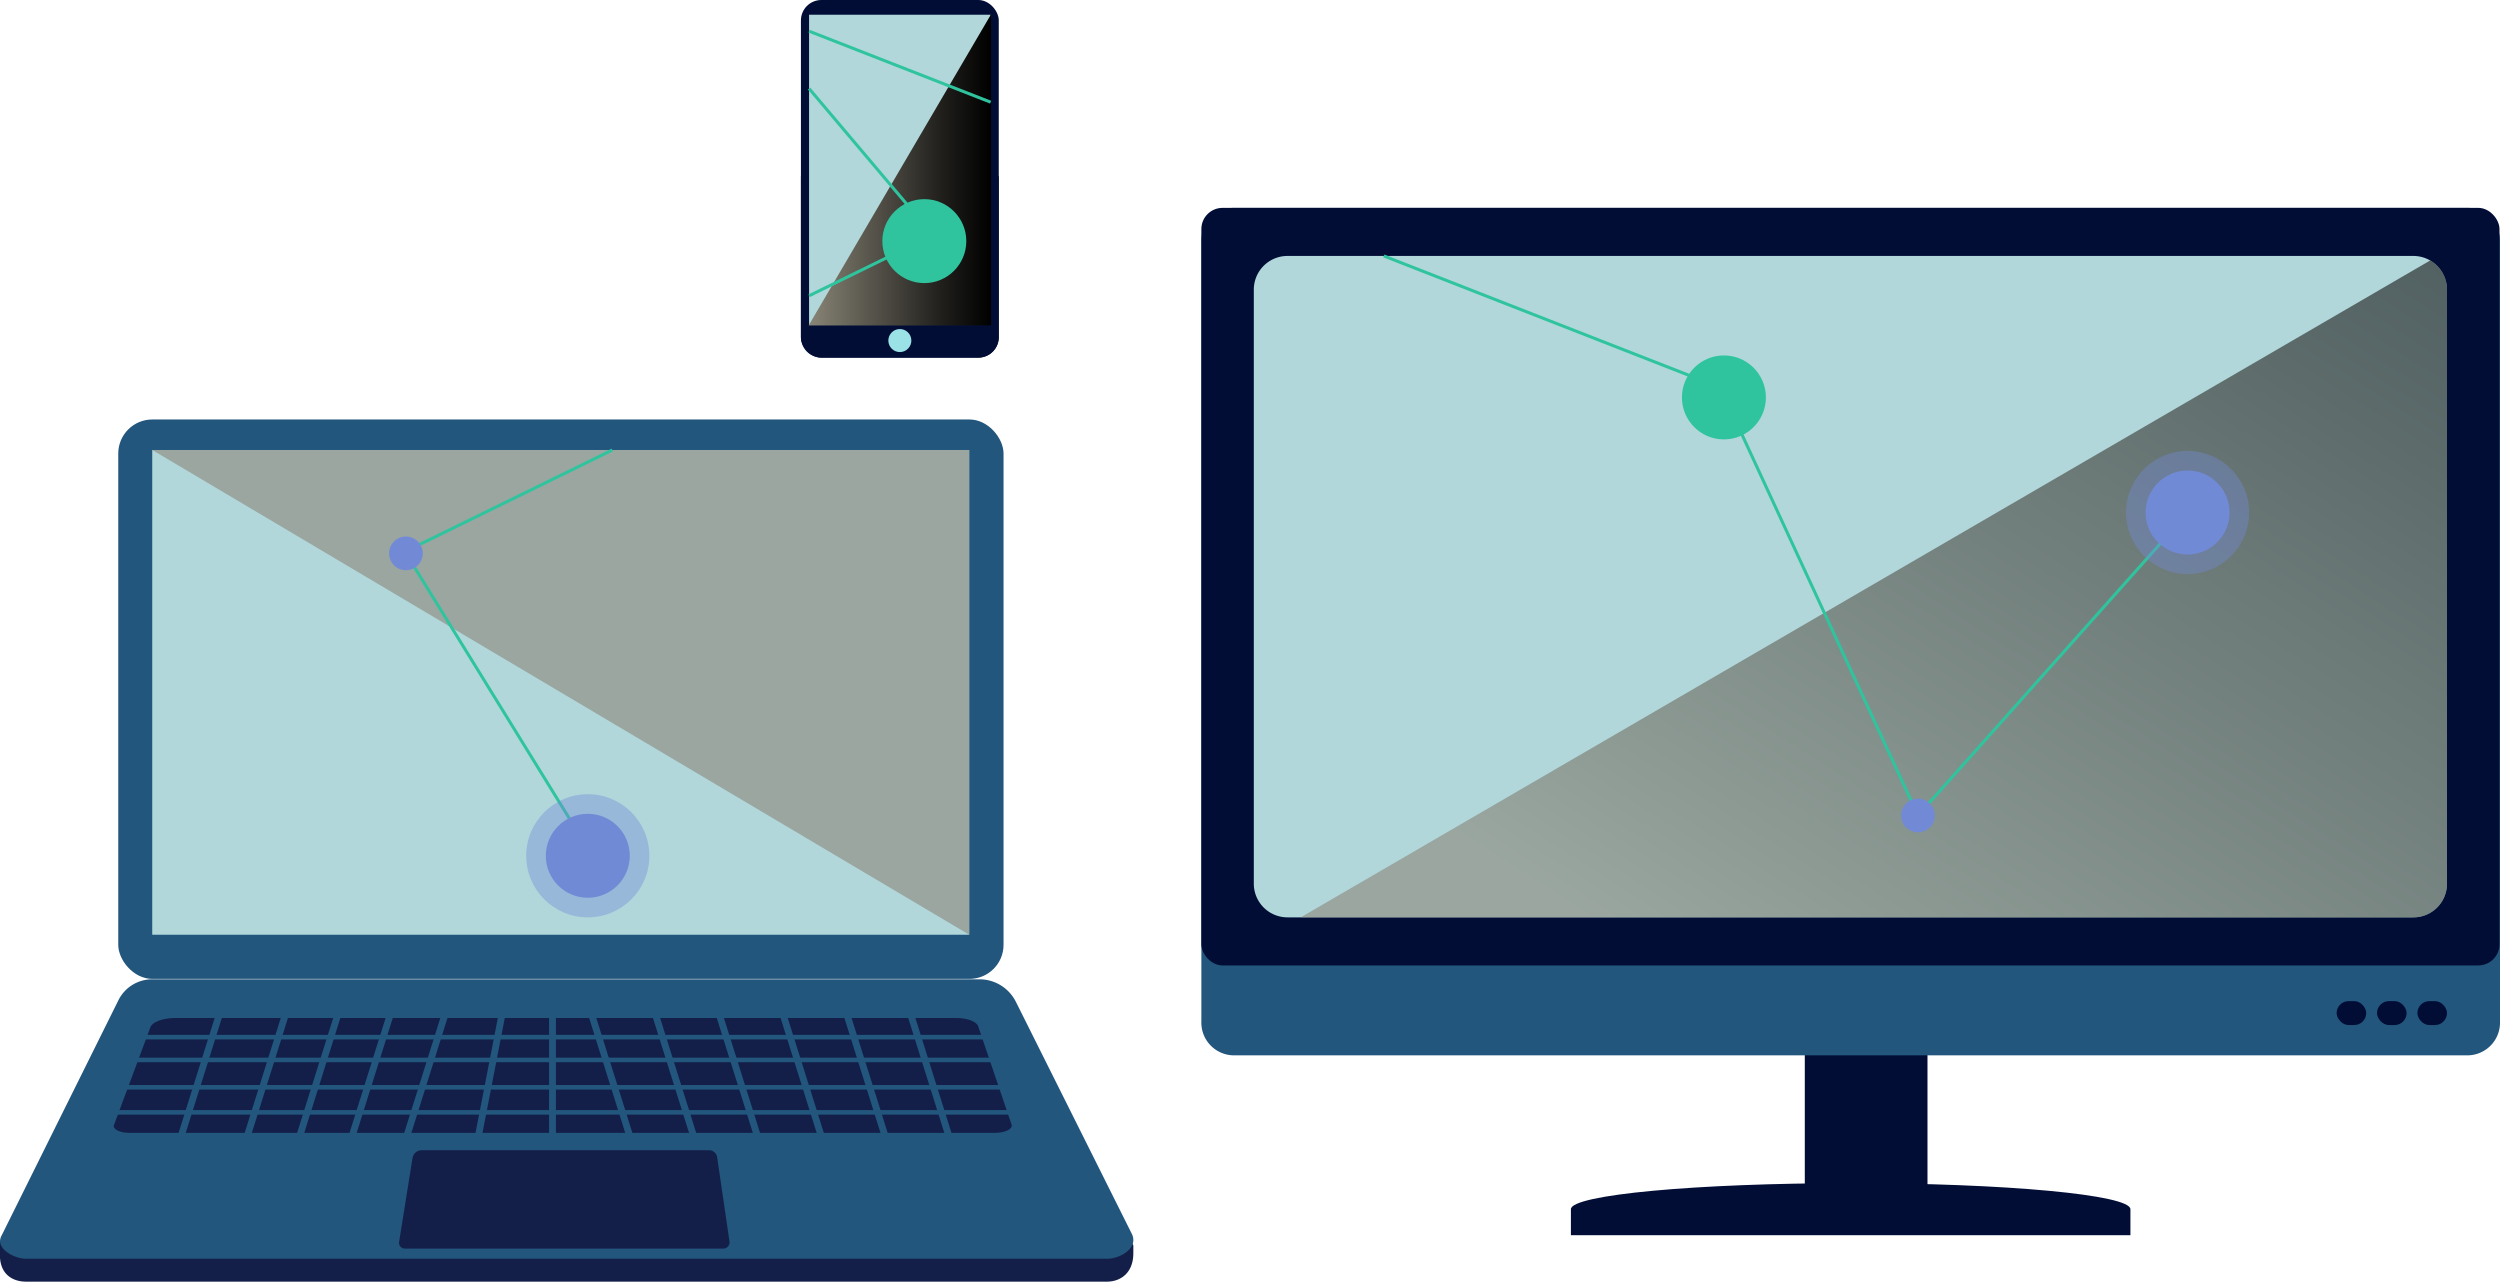 <svg xmlns="http://www.w3.org/2000/svg" xmlns:xlink="http://www.w3.org/1999/xlink" width="588" height="301.443" viewBox="0 0 588 301.443"><defs><style>.a{fill:#020d36;}.b{fill:#b1d7db;}.c{fill:#9be2e7;}.d{fill:#081329;}.e,.n{fill:none;}.f,.l,.m{mix-blend-mode:screen;isolation:isolate;}.f{fill:url(#a);}.g{fill:#cc5220;}.h{fill:#e9e9e9;}.i{fill:#8c94a1;}.j{fill:#131f49;}.k{fill:#22567d;}.l,.m{opacity:0.6;}.l{fill:url(#b);}.m{fill:url(#c);}.n{stroke:#2fc49e;stroke-miterlimit:10;stroke-width:0.719px;}.o,.p{fill:#728ad6;}.p{opacity:0.4;}.q{fill:#2fc49e;}</style><linearGradient id="a" y1="0.5" x2="1" y2="0.5" gradientUnits="objectBoundingBox"><stop offset="0" stop-color="#898577"/><stop offset="0.166" stop-color="#706d61"/><stop offset="0.738" stop-color="#1f1e1b"/><stop offset="1"/></linearGradient><linearGradient id="b" x1="1.208" y1="0.5" x2="2.208" y2="0.5" gradientUnits="objectBoundingBox"><stop offset="0" stop-color="#8a8677"/><stop offset="0.171" stop-color="#706d60"/><stop offset="0.74" stop-color="#1f1e1b"/><stop offset="1"/></linearGradient><linearGradient id="c" x1="0.323" y1="1.083" x2="1.405" y2="0.125" xlink:href="#b"/></defs><g transform="translate(-390.934 -350.27)"><g transform="translate(579.311 350.27)"><rect class="a" width="46.534" height="84.116" rx="4.808" transform="translate(0)"/><path class="a" d="M589.145,393.874v37.845a4.83,4.83,0,0,0,4.83,4.83H630.85a4.829,4.829,0,0,0,4.829-4.83V393.874Z" transform="translate(-589.145 -352.433)"/><rect class="b" width="42.701" height="72.98" transform="translate(1.917 3.464)"/><circle class="c" cx="2.708" cy="2.708" r="2.708" transform="matrix(0.973, -0.231, 0.231, 0.973, 20.008, 78.09)"/><g transform="translate(19.064 74.017)"><circle class="d" cx="0.597" cy="0.597" r="0.597"/><circle class="d" cx="0.597" cy="0.597" r="0.597" transform="translate(3.607)"/><circle class="d" cx="0.597" cy="0.597" r="0.597" transform="translate(7.213)"/></g><rect class="e" width="42.913" height="35.432" transform="translate(1.706 40.901)"/><path class="f" d="M591.05,427,633.962,353.8V427Z" transform="translate(-589.24 -350.445)"/></g><g transform="translate(390.934 448.932)"><g transform="translate(31.587 81.54)"><path class="g" d="M424.669,542.547h0a.765.765,0,0,1-.452-.98l.622-1.687,1.432.527-.622,1.687A.765.765,0,0,1,424.669,542.547Z" transform="translate(-424.17 -539.88)"/></g><g transform="translate(39.571 84.466)"><path class="g" d="M433.07,545.64h0a.765.765,0,0,1-.452-.98l.622-1.688c.041-.113,1.427.544,1.427.544l-.616,1.672A.766.766,0,0,1,433.07,545.64Z" transform="translate(-432.571 -542.959)"/></g><g transform="translate(31.433 80.55)"><path class="h" d="M424.507,542.164h0a.764.764,0,0,1-.452-.98l.68-1.847a.765.765,0,0,1,.98-.452h0a.766.766,0,0,1,.453.98l-.68,1.847A.765.765,0,0,1,424.507,542.164Z" transform="translate(-424.008 -538.839)"/></g><g transform="translate(39.401 83.484)"><path class="h" d="M432.891,545.252h0a.766.766,0,0,1-.452-.981l.68-1.846a.767.767,0,0,1,.981-.453h0a.766.766,0,0,1,.452.981l-.68,1.847A.766.766,0,0,1,432.891,545.252Z" transform="translate(-432.392 -541.926)"/></g><g transform="translate(28.889 101.498)"><rect class="i" width="3.245" height="5.006" transform="translate(0 3.045) rotate(-69.783)"/></g><g transform="translate(31.029 96.13)"><rect class="i" width="3.245" height="5.006" transform="translate(0 3.045) rotate(-69.783)"/></g><g transform="translate(0 137.053)"><path class="j" d="M651.3,664.019H397.041c-2.824,0-5.8-1.424-6.107-5.57v-3.81l27.831-51.428a8.86,8.86,0,0,1,7.935-4.919H621.274c3.63,0,11.637,7.152,13.26,10.4l22.96,46.807v1.68C657.551,662.053,654.4,664.019,651.3,664.019Z" transform="translate(-390.934 -598.291)"/></g><g transform="translate(0.023 131.67)"><path class="k" d="M651.326,658.354H397.065c-2.824,0-7.471-2.476-5.725-5.52l27.449-55.288a8.858,8.858,0,0,1,7.935-4.919H621.3a9.584,9.584,0,0,1,8.573,5.3L657.043,652.3C658.947,655.766,654.423,658.354,651.326,658.354Z" transform="translate(-390.958 -592.627)"/></g><g transform="translate(27.813)"><rect class="k" width="208.221" height="131.573" rx="8.01"/></g><g transform="translate(35.807 7.176)"><rect class="b" width="192.158" height="114.01"/></g><g transform="translate(93.845 171.859)"><path class="j" d="M565.948,658.06h-74.92A1.351,1.351,0,0,1,489.7,656.5l3.159-19.734a2.195,2.195,0,0,1,2.167-1.848H562.6a1.928,1.928,0,0,1,1.908,1.65l2.9,19.845A1.463,1.463,0,0,1,565.948,658.06Z" transform="translate(-489.678 -634.914)"/></g><g transform="translate(26.754 140.767)"><path class="j" d="M626.318,629.219H422.756c-2.259,0-3.982-.868-3.625-1.826l8.584-23.037c.463-1.243,2.959-2.157,5.888-2.157h183.6c2.6,0,4.81.82,5.185,1.926l7.868,23.167C630.567,628.315,628.716,629.219,626.318,629.219Z" transform="translate(-419.084 -602.199)"/></g><g transform="translate(26.218 135.624)"><g transform="translate(0 9.113)"><rect class="k" width="212.281" height="1.072"/></g><g transform="translate(0 14.474)"><rect class="k" width="212.281" height="1.072"/></g><g transform="translate(0 20.906)"><rect class="k" width="212.281" height="1.072"/></g><g transform="translate(0 26.803)"><rect class="k" width="212.281" height="1.072"/></g><g transform="translate(15.106 0.572)"><rect class="k" width="1.608" height="35.38" transform="translate(10.603 0) rotate(17.439)"/></g><g transform="translate(30.652 0.572)"><rect class="k" width="1.608" height="35.38" transform="translate(10.603 0) rotate(17.439)"/></g><g transform="translate(42.981 0.572)"><rect class="k" width="1.608" height="35.38" transform="translate(10.603 0) rotate(17.439)"/></g><g transform="translate(55.31 0.572)"><rect class="k" width="1.608" height="35.38" transform="translate(10.603 0) rotate(17.439)"/></g><g transform="translate(68.176 0.572)"><rect class="k" width="1.608" height="35.38" transform="translate(10.603 0) rotate(17.439)"/></g><g transform="translate(85.096 0.171)"><rect class="k" width="1.608" height="35.38" transform="translate(6.738 0) rotate(10.978)"/></g><g transform="translate(102.924)"><rect class="k" width="1.608" height="35.38"/></g><g transform="translate(186.11 0.572)"><rect class="k" width="1.608" height="35.38" transform="translate(0 0.482) rotate(-17.439)"/></g><g transform="translate(171.1 0.572)"><rect class="k" width="1.608" height="35.38" transform="translate(0 0.482) rotate(-17.439)"/></g><g transform="translate(156.09 0.572)"><rect class="k" width="1.608" height="35.38" transform="translate(0 0.482) rotate(-17.439)"/></g><g transform="translate(141.08 0.572)"><rect class="k" width="1.608" height="35.38" transform="translate(0 0.482) rotate(-17.439)"/></g><g transform="translate(126.071 0.572)"><rect class="k" width="1.608" height="35.38" transform="translate(0 0.482) rotate(-17.439)"/></g><g transform="translate(111.061 0.572)"><rect class="k" width="1.608" height="35.38" transform="translate(0 0.482) rotate(-17.439)"/></g></g><path class="l" d="M620.768,575.644,428.611,461.634H620.768Z" transform="translate(-392.803 -454.458)"/></g><g transform="translate(673.494 399.161)"><rect class="a" width="28.857" height="35.636" transform="translate(141.928 197.979)"/><g transform="translate(0)"><path class="k" d="M986.238,601.036H695.693a7.693,7.693,0,0,1-7.447-7.919V409.633a7.694,7.694,0,0,1,7.447-7.92H986.238a7.694,7.694,0,0,1,7.447,7.92V593.117A7.693,7.693,0,0,1,986.238,601.036Z" transform="translate(-688.246 -401.713)"/></g><g transform="translate(86.917 229.385)"><path class="a" d="M779.7,655.31V649.2c0-3.389,29.47-6.127,65.8-6.127s65.8,2.738,65.8,6.127v6.11Z" transform="translate(-779.701 -643.073)"/></g><g transform="translate(286.013 186.57)"><rect class="a" width="6.959" height="5.628" rx="2.814"/></g><g transform="translate(276.513 186.57)"><rect class="a" width="6.959" height="5.628" rx="2.814"/></g><g transform="translate(267.014 186.57)"><rect class="a" width="6.959" height="5.628" rx="2.814"/></g><rect class="a" width="305.321" height="178.181" rx="4.985" transform="translate(0 0)"/></g><path class="b" d="M981.862,421.523V561.267a7.912,7.912,0,0,1-7.911,7.911h-264.8a7.925,7.925,0,0,1-7.926-7.911V421.523a7.925,7.925,0,0,1,7.926-7.911h264.8a7.92,7.92,0,0,1,7.911,7.911Z" transform="translate(-15.396 -3.143)"/><path class="m" d="M982.438,421.579V561.323a7.912,7.912,0,0,1-7.911,7.911h-261.7l265.654-154.5A7.9,7.9,0,0,1,982.438,421.579Z" transform="translate(-15.971 -3.198)"/><g transform="translate(482.443 456.11)"><path class="n" d="M539.925,461.636l-45.219,22.173-3.573,1.749,2.319,3.764,8.7,14.1,25.195,40.867,2.433,3.935,2.652,4.305" transform="translate(-487.415 -461.636)"/><circle class="o" cx="9.875" cy="9.875" r="9.875" transform="translate(36.866 85.565)"/><circle class="o" cx="3.963" cy="3.963" r="3.963" transform="translate(0 20.349)"/><circle class="p" cx="14.486" cy="14.486" r="14.486" transform="translate(32.254 80.953)"/></g><g transform="translate(581.228 371.098)"><path class="n" d="M591.162,420.922l18.076-8.858,11.043-5.417-6.31-7.47-22.809-26.991" transform="translate(-591.162 -372.186)"/><circle class="q" cx="9.875" cy="9.875" r="9.875" transform="translate(17.231 26.01)"/></g><g transform="translate(581.228 357.603)"><path class="n" d="M733.392,413.616l79.138,30.954,46.494,100.636,64.515-72.359" transform="translate(-598.219 -360.746)"/><line class="n" x1="42.701" y1="16.698"/><circle class="q" cx="9.875" cy="9.875" r="9.875" transform="translate(205.295 76.266)"/><circle class="o" cx="9.875" cy="9.875" r="9.875" transform="translate(314.346 103.331)"/><circle class="o" cx="3.963" cy="3.963" r="3.963" transform="translate(256.842 180.497)"/><circle class="p" cx="14.486" cy="14.486" r="14.486" transform="translate(309.735 98.719)"/></g></g></svg>